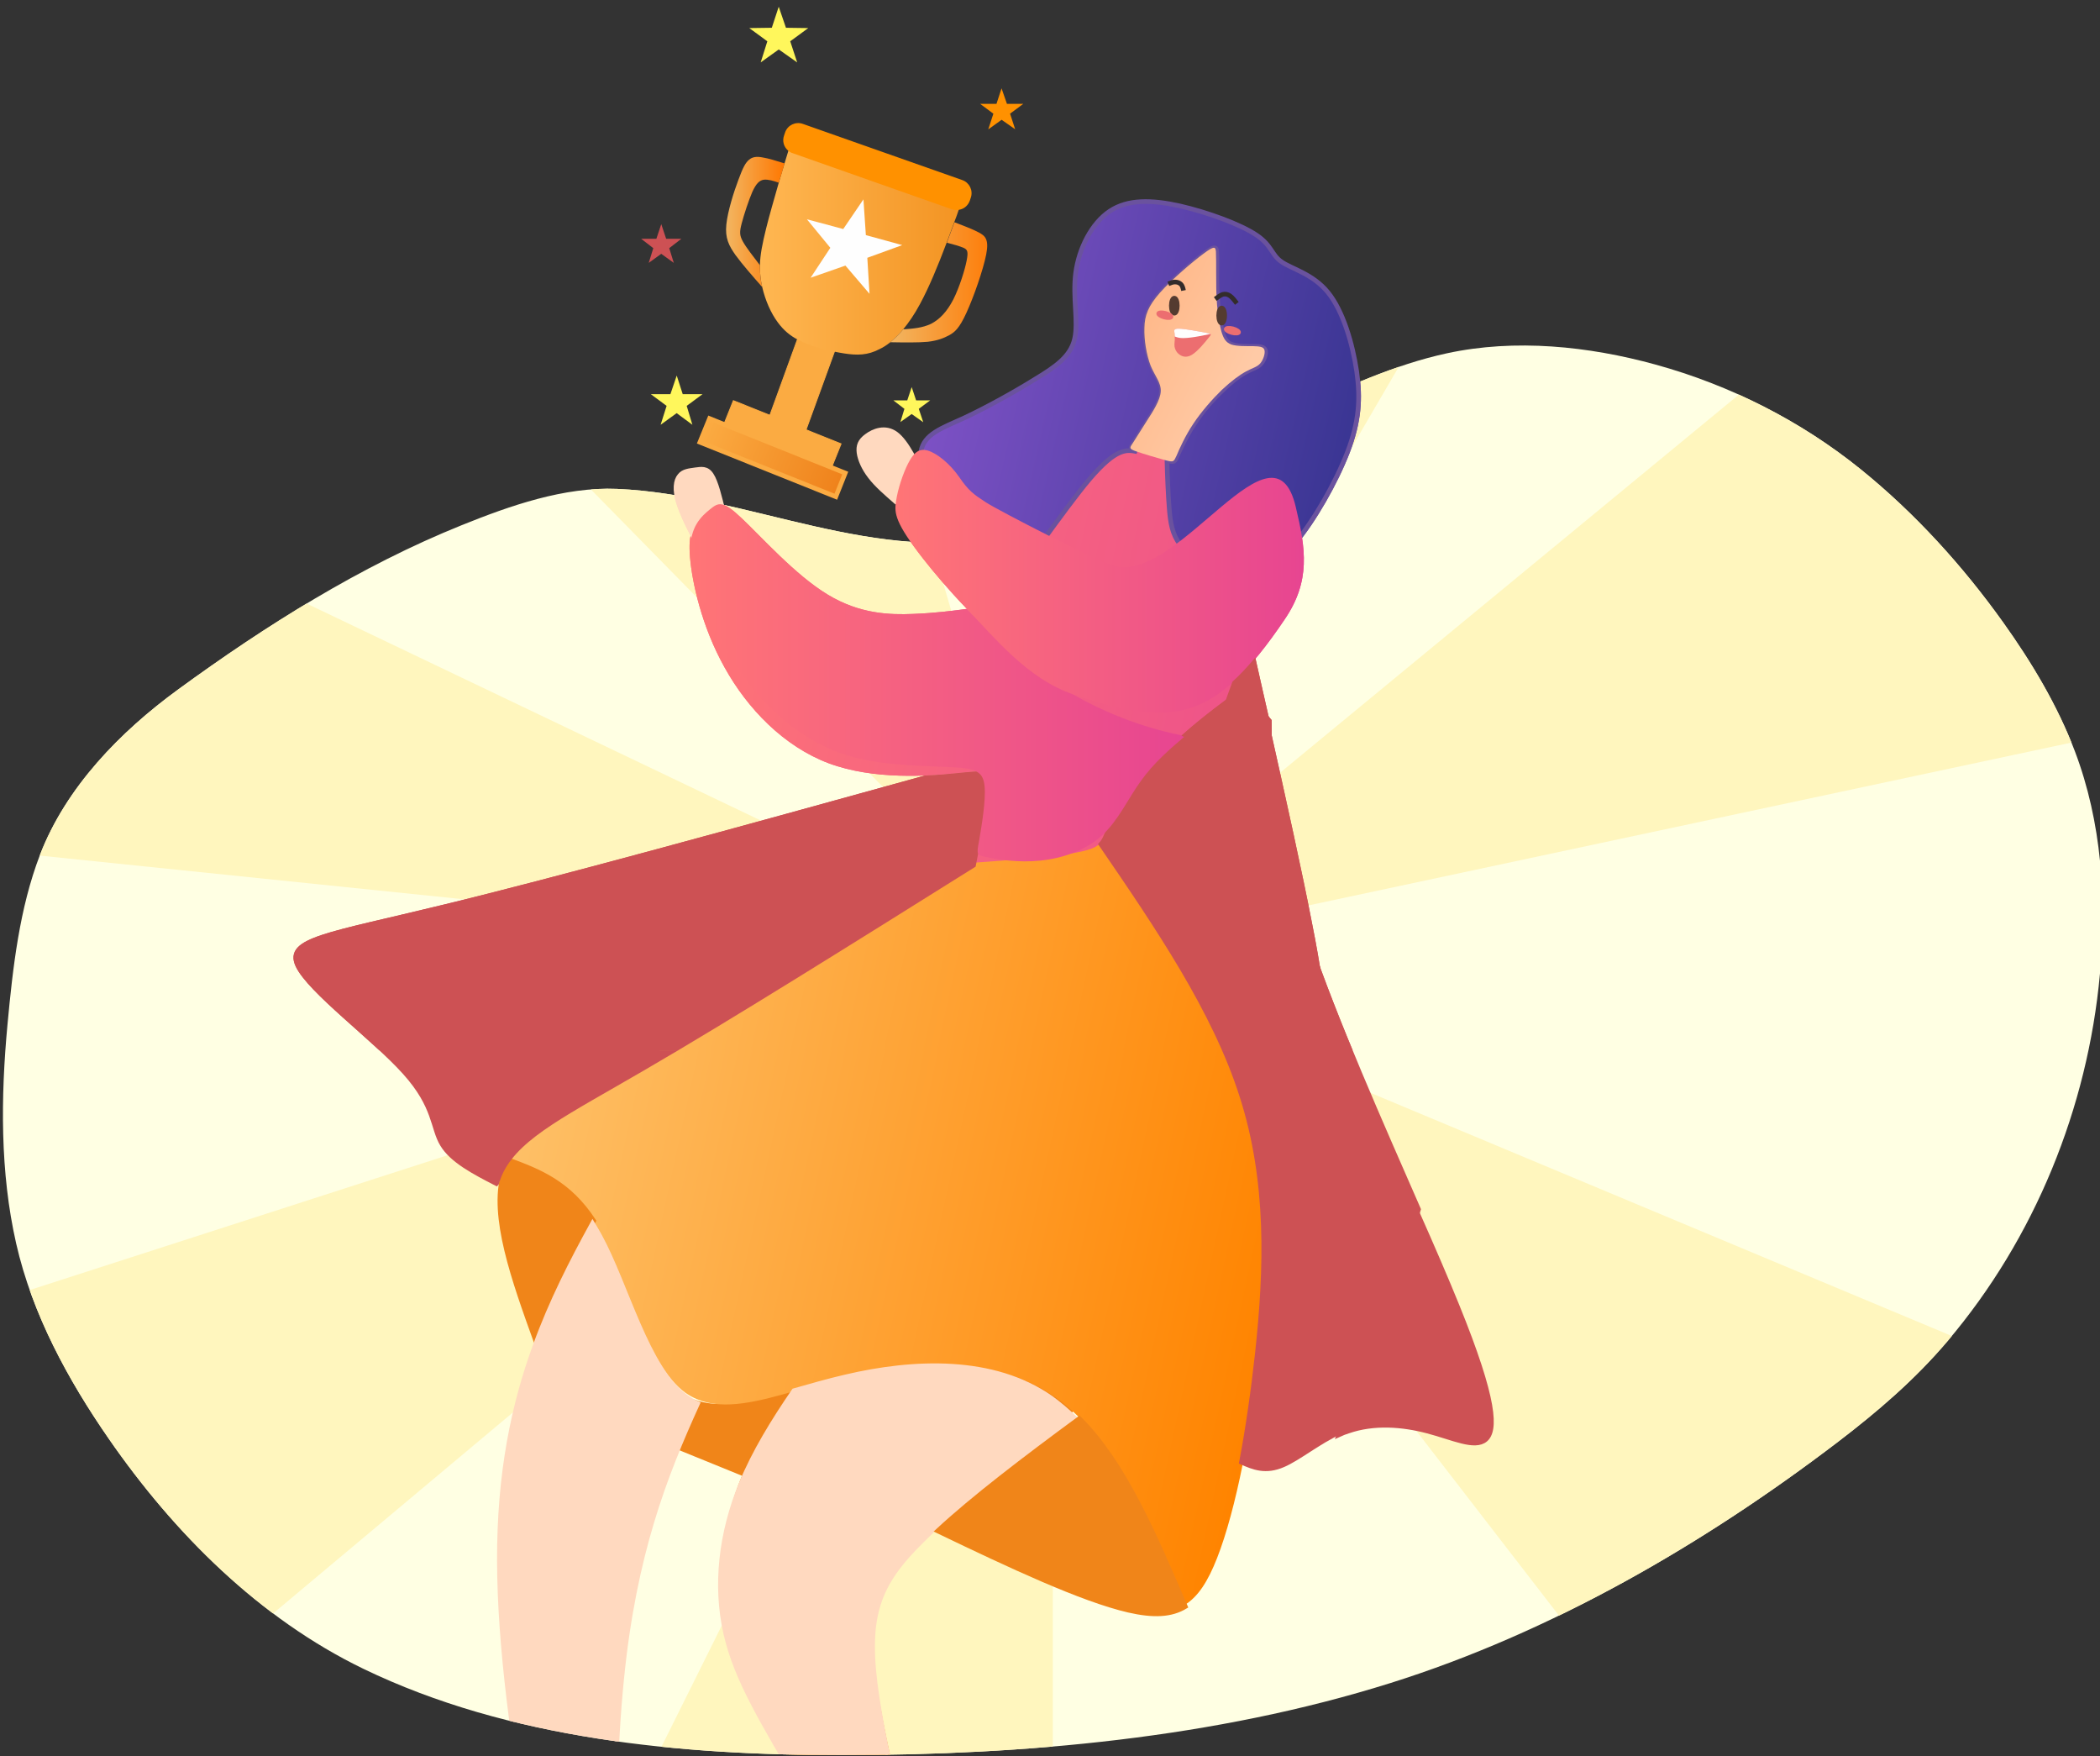 <?xml version="1.0" encoding="UTF-8" standalone="no"?>
<!DOCTYPE svg PUBLIC "-//W3C//DTD SVG 1.1//EN" "http://www.w3.org/Graphics/SVG/1.1/DTD/svg11.dtd">
<svg width="100%" height="100%" viewBox="0 0 1336 1117" version="1.1" xmlns="http://www.w3.org/2000/svg" xmlns:xlink="http://www.w3.org/1999/xlink" xml:space="preserve" xmlns:serif="http://www.serif.com/" style="fill-rule:evenodd;clip-rule:evenodd;">
    <rect x="0" y="0" width="1336" height="1117" fill="#333333" stroke="none"/>
    <g transform="matrix(1,0,0,1,-4857.7,-1471)">
        <g transform="matrix(0.907,0,0,0.945,545.988,65.044)">
            <rect x="4755.34" y="1488" width="1472.66" height="1182" style="fill:none;"/>
            <clipPath id="_clip1">
                <rect x="4755.34" y="1488" width="1472.66" height="1182"/>
            </clipPath>
            <g clip-path="url(#_clip1)">
                <g transform="matrix(1.103,0,0,1.058,-602.164,-68.839)">
                    <path d="M4969,1910C5024.92,1869.17 5085.01,1831.37 5149.46,1805.38C5180.11,1793.03 5214.51,1780.88 5248.21,1782.31C5332.33,1785.91 5413.63,1832.07 5498.38,1811.22C5562.61,1795.42 5620.73,1760.05 5680.14,1732.27C5710.86,1717.91 5742.5,1703.31 5775.85,1696.07C5819.38,1686.62 5866.09,1691.5 5908.66,1703.23C5955.98,1716.27 6000.9,1738.98 6039.09,1769.85C6073.56,1797.72 6103.93,1831.19 6129.66,1867.23C6147.81,1892.65 6164.21,1920 6175.33,1949.31C6192.36,1994.22 6195.59,2043.44 6191.23,2090.92C6183.4,2176.18 6149.86,2258.89 6094.41,2324.36C6073.69,2348.83 6049.83,2369.32 6024.38,2388.74C5939.34,2453.61 5842.38,2509.83 5740,2542C5628.37,2577.08 5507.35,2587.83 5390.82,2587.83C5288.96,2587.83 5179.85,2577.88 5086.9,2532.92C5020.72,2500.9 4966.57,2446.62 4925.09,2386.69C4899.04,2349.06 4876.32,2307.32 4866.11,2262.36C4855.79,2216.91 4856.29,2169.13 4860.6,2122.99C4863.97,2086.95 4868.18,2049.16 4881.22,2015.21C4897.8,1972.07 4932.3,1936.8 4969,1910" style="fill:rgb(255,255,227);"/>
                    <clipPath id="_clip2">
                        <path d="M4969,1910C5024.92,1869.17 5085.01,1831.37 5149.46,1805.38C5180.11,1793.03 5214.51,1780.88 5248.21,1782.31C5332.33,1785.91 5413.63,1832.07 5498.38,1811.22C5562.61,1795.42 5620.73,1760.05 5680.14,1732.27C5710.86,1717.91 5742.5,1703.31 5775.85,1696.07C5819.38,1686.62 5866.09,1691.5 5908.66,1703.23C5955.98,1716.27 6000.9,1738.98 6039.09,1769.85C6073.56,1797.72 6103.93,1831.19 6129.66,1867.23C6147.81,1892.65 6164.21,1920 6175.33,1949.31C6192.36,1994.22 6195.59,2043.44 6191.23,2090.92C6183.4,2176.18 6149.86,2258.89 6094.41,2324.36C6073.69,2348.83 6049.83,2369.32 6024.38,2388.74C5939.34,2453.61 5842.38,2509.83 5740,2542C5628.37,2577.08 5507.35,2587.83 5390.82,2587.83C5288.96,2587.83 5179.85,2577.88 5086.9,2532.92C5020.72,2500.9 4966.57,2446.62 4925.09,2386.69C4899.04,2349.06 4876.32,2307.32 4866.11,2262.36C4855.79,2216.91 4856.29,2169.13 4860.6,2122.99C4863.97,2086.95 4868.18,2049.16 4881.22,2015.21C4897.8,1972.07 4932.3,1936.8 4969,1910"/>
                    </clipPath>

                    <g clip-path="url(#_clip2)">
                        <path d="M5525.34,2082L6090,1616.5L6270,1923L5525.34,2082Z" style="fill:rgb(255,246,190);"/>
                        <path d="M5525.34,2082L5944,2624.5L6228,2376L5525.34,2082Z" style="fill:rgb(255,246,190);"/>
                        <path d="M5525.34,2082L5525.34,2714.5L5229,2678L5525.34,2082Z" style="fill:rgb(255,246,190);"/>
                        <path d="M5525.34,2082L4755.34,2330.5L4922,2587.83L5525.34,2082Z" style="fill:rgb(255,246,190);"/>
                        <path d="M5525.34,2082L4812.34,2008.5L4916,1790.83L5525.34,2082Z" style="fill:rgb(255,246,190);"/>
                        <path d="M5525.34,2082L5408.34,1679.5L5167,1716.83L5525.34,2082Z" style="fill:rgb(255,246,190);"/>
                        <path d="M5525.34,2082L5622.34,1679.5L5760,1679.5L5525.34,2082Z" style="fill:rgb(255,246,190);"/>
                        <g transform="matrix(5.159,0,0,5.159,5458.12,2279.96)">
                            <g transform="matrix(1,0,0,1,-226.772,-170.079)">
                                <g id="Layer_x0020_1">
                                    <path d="M192.926,191.82L201.487,195.307C198.935,201.515 198.255,207.95 199.559,213.761C200.863,219.572 204.151,224.759 209.169,233.461C214.214,242.135 221.017,254.324 227.82,266.485L227.877,265.975L227.707,265.691L228.019,262.12L228.189,262.233L228.189,262.176C223.88,246.699 219.685,231.42 218.211,221.783C216.709,211.748 218.154,207.836 223.824,202.28C224.22,201.883 224.646,201.487 225.071,201.09C229.323,197.121 235.446,192.472 242.022,187.597C242.192,187.483 242.362,187.342 242.532,187.228C241.625,186.293 240.661,185.471 239.641,184.762C232.526,179.802 222.746,180.198 214.328,182.154C212.117,182.665 209.991,183.317 207.978,183.883C207.751,184.195 207.524,184.507 207.326,184.847C202.706,186.151 198.68,187.143 195.477,185.868C194.598,187.795 193.748,189.751 192.926,191.82Z" style="fill:rgb(240,133,25);"/>
                                    <path d="M208.431,184.734C210.444,184.139 212.57,183.515 214.781,183.005C223.2,181.02 232.98,180.624 240.094,185.613C241.115,186.321 242.079,187.143 242.986,188.05C248.485,193.55 252.255,202.394 256.054,211.238C257.698,210.246 258.917,208.346 260.05,205.455C262.375,199.531 264.331,189.411 265.465,178.98C266.598,168.548 266.939,157.776 263.565,147.26C260.22,136.715 253.219,126.454 246.189,116.164C245.82,116.561 245.282,116.844 244.29,117.099C241.71,117.751 236.183,118.148 230.655,118.573C215.546,128.041 200.438,137.537 189.921,143.66C180.51,149.102 174.784,151.909 172.517,156.189C176.202,157.55 179.858,158.939 182.976,163.672C183.288,164.154 183.572,164.636 183.883,165.175C187.172,171.156 189.723,181.616 194.513,185.074C194.967,185.386 195.449,185.669 195.959,185.868C199.304,187.285 203.528,186.151 208.431,184.734Z" style="fill:url(#_Linear3);"/>
                                    <path d="M176.145,178.894C178.157,173.424 180.652,168.576 183.203,163.871C180.113,159.137 176.428,157.748 172.772,156.387C172.488,156.898 172.261,157.436 172.091,158.003C170.532,163.304 173.339,171.099 176.145,178.894Z" style="fill:rgb(240,133,25);stroke:rgb(240,133,25);stroke-width:0.57px;"/>
                                    <path d="M207.893,184.819C205.313,188.589 202.989,192.387 201.402,196.243C198.85,202.45 198.17,208.885 199.474,214.696C200.778,220.507 204.066,225.723 209.112,234.397C214.129,243.099 220.932,255.26 227.735,267.449L228.047,263.877L228.132,263.112C223.795,247.635 219.6,232.356 218.154,222.718C216.624,212.712 218.098,208.772 223.767,203.216C224.164,202.819 224.561,202.45 224.986,202.025C229.38,197.972 235.672,193.153 242.476,188.164C241.54,187.257 240.576,186.435 239.556,185.698C232.469,180.737 222.661,181.134 214.243,183.118C212.031,183.628 209.906,184.252 207.893,184.819Z" style="fill:rgb(255,217,191);stroke:rgb(255,217,191);stroke-width:0.57px;"/>
                                    <path d="M243.071,188.249C236.296,193.238 229.975,198.057 225.609,202.11C234.567,206.419 243.383,210.557 249.137,211.89C252.227,212.598 254.409,212.485 256.139,211.436C252.34,202.592 248.57,193.72 243.071,188.249Z" style="fill:rgb(240,133,25);stroke:rgb(240,133,25);stroke-width:0.57px;"/>
                                    <path d="M268.129,80.192L261.213,99.723C258.917,101.424 256.734,103.181 254.75,105.052C251.235,108.369 248.372,112.082 247.153,114.378C246.387,115.795 246.246,116.674 245.65,117.298C245.282,117.694 244.743,117.978 243.751,118.233C241.172,118.885 235.644,119.31 230.117,119.707C230.882,115.795 231.647,111.883 231.817,110.013C231.987,108.142 231.562,108.34 227.991,108.68C224.447,109.02 217.786,109.531 212.202,107.461C206.617,105.364 202.139,100.687 199.332,95.613C196.498,90.539 195.335,85.096 195.08,82.035C194.825,78.973 195.477,78.293 196.328,77.669C197.178,77.017 198.227,76.422 199.304,75.855C201.402,79.398 203.528,82.97 205.512,85.55C207.496,88.129 209.367,89.717 212.91,90.312C216.425,90.935 221.613,90.51 225.213,90.17C228.813,89.802 230.882,89.49 234.595,85.294C234.652,85.238 234.709,85.153 234.794,85.068C238.479,80.816 243.723,72.935 247.011,69.08C250.328,65.169 251.603,65.424 252.85,65.679C253.757,65.991 255.6,66.529 256.535,66.756C256.592,68.882 256.677,70.98 256.819,72.709C256.961,74.438 257.187,75.798 258.123,77.131C259.058,78.435 260.731,79.682 262.261,80.306C263.764,80.957 265.124,80.957 266.712,80.617C267.165,80.532 267.647,80.391 268.129,80.192Z" style="fill:url(#_Linear4);"/>
                                    <path d="M217.276,72.085C218.069,73.134 219.26,74.154 220.422,75.175C221.244,74.523 223.002,73.219 224.249,73.02C223.03,70.441 221.811,67.833 220.479,66.841C219.146,65.849 217.672,66.472 216.85,67.096C216.028,67.691 215.802,68.315 215.915,69.165C216.028,69.987 216.482,71.065 217.276,72.085Z" style="fill:rgb(255,217,191);stroke:rgb(255,217,191);stroke-width:0.57px;"/>
                                    <path d="M232.101,88.413C235.814,84.161 241.058,76.28 244.318,72.425C247.663,68.513 248.91,68.769 250.186,69.024C249.307,68.683 249.364,68.598 249.704,68.031L251.461,65.282C252.227,64.091 253.134,62.702 253.191,61.625C253.276,60.548 252.51,59.754 251.972,58.422C251.433,57.118 251.121,55.276 251.178,53.745C251.235,52.243 251.631,51.109 253.106,49.436C254.608,47.764 257.159,45.609 258.491,44.589C259.824,43.597 259.965,43.795 259.994,44.391C260.05,44.957 260.022,45.978 260.022,47.169C260.022,48.331 260.05,49.72 260.164,50.967C260.277,52.243 260.476,53.405 260.702,54.255C260.929,55.077 261.213,55.587 261.921,55.814C262.602,56.069 263.735,56.041 264.529,56.041C265.351,56.041 265.861,56.098 266.003,56.523C266.117,56.948 265.861,57.742 265.436,58.195C265.039,58.649 264.501,58.734 263.707,59.159C262.942,59.556 261.921,60.293 260.759,61.427C259.569,62.532 258.236,64.035 257.244,65.594C256.224,67.124 255.515,68.712 255.146,69.506C254.806,70.328 254.778,70.356 253.871,70.101C253.928,72.198 254.013,74.324 254.154,76.054C254.296,77.783 254.494,79.143 255.458,80.447C256.394,81.78 258.066,83.027 259.569,83.65C261.099,84.274 262.46,84.302 264.047,83.962C265.635,83.622 267.449,82.913 269.717,80.22C271.984,77.528 274.677,72.822 276.123,69.08C277.569,65.31 277.739,62.504 277.257,59.102C276.746,55.701 275.584,51.676 273.713,49.38C271.843,47.083 269.235,46.488 267.987,45.609C266.74,44.759 266.825,43.597 264.869,42.293C262.913,40.989 258.917,39.515 255.458,38.721C252,37.956 249.052,37.871 246.813,39.373C244.573,40.876 243.014,43.965 242.617,46.998C242.22,50.031 242.986,53.036 242.476,55.162C241.965,57.288 240.18,58.535 237.6,60.094C235.049,61.682 231.676,63.553 228.898,64.857C226.12,66.132 223.909,66.841 223.54,69.024C223.172,71.206 224.646,74.92 226.46,78.548C228.132,81.865 230.117,85.153 232.101,88.413Z" style="fill:url(#_Linear5);stroke:rgb(106,82,158);stroke-width:0.57px;"/>
                                    <path d="M249.619,68.031C249.25,68.57 249.194,68.683 250.101,68.995C250.98,69.307 252.822,69.846 253.757,70.101C254.693,70.328 254.693,70.299 255.061,69.506C255.402,68.683 256.11,67.096 257.131,65.565C258.151,64.035 259.483,62.532 260.646,61.398C261.836,60.293 262.828,59.556 263.622,59.131C264.387,58.706 264.926,58.62 265.351,58.167C265.748,57.713 266.003,56.92 265.89,56.494C265.776,56.069 265.266,56.041 264.444,56.013C263.622,56.013 262.517,56.041 261.808,55.814C261.128,55.559 260.844,55.077 260.589,54.227C260.362,53.405 260.164,52.214 260.05,50.967C259.937,49.691 259.937,48.331 259.937,47.14C259.937,45.95 259.937,44.957 259.909,44.362C259.852,43.767 259.739,43.597 258.406,44.589C257.046,45.581 254.494,47.764 253.02,49.408C251.546,51.08 251.121,52.243 251.093,53.745C251.036,55.247 251.348,57.09 251.858,58.422C252.397,59.726 253.162,60.52 253.106,61.597C253.049,62.674 252.142,64.063 251.376,65.254L249.619,68.031Z" style="fill:url(#_Linear6);"/>
                                    <path d="M186.661,220.309C188.192,204.973 191.962,195.307 196.016,186.406C195.534,186.18 195.052,185.924 194.598,185.584C189.78,182.154 187.228,171.694 183.94,165.713C183.657,165.175 183.345,164.693 183.061,164.211C180.482,168.917 177.987,173.764 176.003,179.235C173.339,186.52 171.553,194.939 171.581,205.795C171.638,226.573 178.299,256.28 184.989,285.987L187.087,286.441C185.953,261.893 184.904,237.515 186.661,220.309Z" style="fill:rgb(255,217,191);stroke:rgb(255,217,191);stroke-width:0.57px;"/>
                                    <path d="M196.243,78.321C197.093,77.669 198.142,77.102 199.191,76.507C198.737,74.608 198.283,72.737 197.717,71.887C197.15,71.008 196.441,71.178 195.732,71.263C195.024,71.376 194.258,71.405 193.805,72C193.323,72.567 193.124,73.701 193.72,75.487C194.06,76.535 194.655,77.811 195.364,79.2C195.591,78.803 195.902,78.548 196.243,78.321Z" style="fill:rgb(255,217,191);stroke:rgb(255,217,191);stroke-width:0.57px;"/>
                                    <path d="M263.339,115.965C262.375,113.329 262.233,113.357 263.055,112.706C261.893,111.685 260.702,110.665 259.909,109.644C259.115,108.595 258.661,107.546 258.548,106.696C258.435,105.846 258.661,105.25 259.483,104.627C260.306,104.003 261.78,103.38 263.112,104.372C264.444,105.364 265.663,107.972 266.882,110.58L266.91,110.58C266.598,107.575 266.485,104.854 266.485,102.217C265.465,100.942 264.302,99.723 263.14,98.504C260.192,100.63 257.329,102.813 254.835,105.194C251.32,108.482 248.457,112.195 247.238,114.491C246.472,115.909 246.331,116.816 245.735,117.439C252.765,127.701 259.767,137.991 263.112,148.507C266.485,159.024 266.145,169.795 265.011,180.255C264.501,184.876 263.849,189.468 263.055,193.635C264.529,194.287 266.031,194.91 268.186,193.975C270.113,193.153 272.551,191.112 275.301,189.865C278.901,180.964 282.104,171.836 284.882,162.454C280.261,151.88 274.649,139.266 271.219,129.118C270.482,128.551 269.802,127.928 269.178,127.219C266.145,123.817 264.302,118.573 263.339,115.965Z" style="fill:rgb(205,81,84);stroke:rgb(205,81,84);stroke-width:0.57px;"/>
                                    <path d="M284.683,162.794C281.934,172.176 278.731,181.332 275.102,190.233C275.471,190.063 275.839,189.921 276.208,189.808C279.383,188.702 282.926,188.986 286.016,189.808C289.134,190.63 291.798,191.962 293.131,190.857C294.435,189.751 294.435,186.151 289.616,174.302C288.283,171.014 286.583,167.074 284.683,162.794Z" style="fill:rgb(205,81,84);stroke:rgb(205,81,84);stroke-width:0.57px;"/>
                                    <path d="M224.079,109.247C201.231,115.569 178.526,121.833 164.58,125.206C150.406,128.665 145.276,129.175 146.721,132.35C148.167,135.496 156.132,141.335 159.931,145.587C163.729,149.811 163.304,152.419 164.551,154.46C165.742,156.444 168.463,157.861 171.213,159.279L171.241,159.25C171.411,158.683 171.609,158.145 171.893,157.606C174.132,153.326 179.887,150.548 189.269,145.077C199.814,138.954 214.923,129.487 230.031,120.019C230.797,116.107 231.562,112.167 231.704,110.324C231.874,108.454 231.449,108.624 227.906,108.964C226.857,109.077 225.553,109.191 224.079,109.247Z" style="fill:rgb(205,81,84);stroke:rgb(205,81,84);stroke-width:0.57px;"/>
                                    <ellipse cx="254.778" cy="51.024" rx="0.369" ry="0.935" style="fill:rgb(84,59,48);stroke:rgb(84,59,48);stroke-width:0.57px;"/>
                                    <ellipse cx="260.617" cy="52.243" rx="0.369" ry="0.935" style="fill:rgb(84,59,48);stroke:rgb(84,59,48);stroke-width:0.57px;"/>
                                    <path d="M254.041,48.331C254.324,48.217 254.58,48.104 254.863,48.104C255.146,48.104 255.402,48.189 255.6,48.387C255.77,48.557 255.855,48.869 255.912,49.153" style="fill:none;stroke:rgb(51,44,43);stroke-width:0.57px;"/>
                                    <path d="M259.824,50.202C260.135,49.975 260.419,49.748 260.731,49.635C261.043,49.55 261.354,49.606 261.638,49.805C261.95,50.031 262.205,50.372 262.488,50.74" style="fill:none;stroke:rgb(51,44,43);stroke-width:0.57px;"/>
                                    <g transform="matrix(0.609,0.162,-0.162,0.609,253.611,52.197)">
                                        <ellipse cx="0" cy="0" rx="1.417" ry="0.539" style="fill:rgb(236,110,112);stroke:rgb(236,110,112);stroke-width:0.57px;"/>
                                    </g>
                                    <g transform="matrix(0.609,0.162,-0.162,0.609,261.937,54.106)">
                                        <ellipse cx="0" cy="0" rx="1.417" ry="0.539" style="fill:rgb(236,110,112);stroke:rgb(236,110,112);stroke-width:0.57px;"/>
                                    </g>
                                    <path d="M255.402,53.858C256.167,53.887 257.811,54.198 258.605,54.34C259.427,54.51 259.427,54.482 258.973,55.02C258.548,55.559 257.641,56.665 256.932,57.09C256.195,57.515 255.657,57.26 255.317,56.976C254.976,56.693 254.863,56.353 254.806,56.069C254.778,55.786 254.806,55.531 254.835,55.247C254.835,54.964 254.835,54.68 254.806,54.397C254.75,54.113 254.636,53.83 255.402,53.858Z" style="fill:rgb(236,110,112);"/>
                                    <path d="M254.835,54.822C255.118,54.935 255.402,55.02 255.855,55.02C256.422,55.02 257.216,54.907 257.811,54.794C258.406,54.68 258.831,54.595 259.228,54.51C259.143,54.454 258.945,54.425 258.605,54.34C257.811,54.198 256.167,53.887 255.402,53.858C254.636,53.83 254.75,54.113 254.806,54.397C254.806,54.539 254.835,54.68 254.835,54.822Z" style="fill:rgb(254,254,254);"/>
                                    <g id="_923873792">
                                        <g transform="matrix(0.179,0.065,-0.065,0.179,208.935,53.497)">
                                            <rect x="0" y="0" width="25.2" height="64.063" style="fill:rgb(251,171,66);stroke:rgb(251,171,66);stroke-width:0.57px;"/>
                                        </g>
                                        <g transform="matrix(0.177,0.071,-0.071,0.177,200.425,62.733)">
                                            <rect x="0" y="0" width="75.005" height="18.992" style="fill:rgb(251,171,66);stroke:rgb(251,171,66);stroke-width:0.57px;"/>
                                        </g>
                                        <path d="M197.49,64.942L214.214,71.66L213.052,74.58L196.299,67.861L197.49,64.942Z" style="fill:url(#_Linear7);stroke:rgb(251,171,66);stroke-width:0.57px;"/>
                                        <path d="M216.369,38.239L216.652,42.406L220.876,43.569L216.822,45.043L217.077,49.238L214.271,45.95L210.217,47.367L212.513,43.88L209.792,40.564L214.016,41.698L216.369,38.239Z" style="fill:none;stroke:rgb(51,44,43);stroke-width:0.57px;"/>
                                        <path d="M214.271,45.95L210.189,47.367L212.513,43.88L209.764,40.564L213.987,41.669L216.369,38.211L216.652,42.406L220.876,43.569L216.822,45.043L217.049,49.238L214.271,45.95ZM206.731,33.477C206.504,34.271 206.249,35.093 206.022,35.858C205.427,37.956 204.86,39.883 204.463,41.499C204.009,43.342 203.726,44.731 203.698,46.035C203.698,46.63 203.726,47.225 203.811,47.82C203.839,48.104 203.924,48.416 203.981,48.728C204.35,50.343 205.058,51.959 205.909,53.093C206.617,54.057 207.411,54.709 208.318,55.191C208.715,55.389 209.112,55.587 209.565,55.757C210.586,56.154 211.748,56.466 212.882,56.693C213.307,56.778 213.732,56.863 214.129,56.92C215.631,57.146 216.964,57.175 218.494,56.353C218.92,56.154 219.345,55.871 219.77,55.531C220.28,55.106 220.819,54.595 221.357,53.943C222.038,53.121 222.746,52.101 223.427,50.825C224.532,48.784 225.638,46.12 226.715,43.257C227.027,42.435 227.339,41.584 227.65,40.734C227.877,40.167 228.076,39.6 228.274,39.005C227.991,39.09 227.65,39.09 227.339,38.976L207.694,32.06C207.524,32.003 207.383,31.918 207.241,31.805C207.071,32.372 206.901,32.91 206.731,33.477Z" style="fill:url(#_Linear8);"/>
                                        <path d="M207.78,32.117L227.395,39.033C227.707,39.146 228.047,39.146 228.359,39.061C228.841,38.948 229.266,38.58 229.465,38.041L229.578,37.701C229.89,36.85 229.436,35.915 228.586,35.631L208.97,28.715C208.12,28.403 207.184,28.857 206.901,29.707L206.787,30.047C206.532,30.728 206.759,31.436 207.298,31.861C207.439,31.975 207.581,32.06 207.78,32.117Z" style="fill:rgb(255,145,0);stroke:rgb(255,145,0);stroke-width:0.22px;"/>
                                        <path d="M206.022,35.858C206.277,35.093 206.504,34.299 206.731,33.477C205.739,33.165 204.746,32.854 204.009,32.74C203.272,32.598 202.762,32.683 202.365,33.024C201.94,33.364 201.6,33.987 201.061,35.461C200.494,36.964 199.729,39.345 199.559,41.017C199.389,42.69 199.871,43.625 200.693,44.787C201.543,45.95 202.762,47.339 203.981,48.728C203.924,48.416 203.868,48.104 203.811,47.82C203.726,47.225 203.698,46.63 203.698,46.035C202.876,44.957 202.025,43.88 201.6,43.115C201.175,42.35 201.175,41.924 201.458,40.847C201.742,39.77 202.309,38.041 202.762,36.992C203.244,35.943 203.641,35.575 204.18,35.49C204.718,35.433 205.37,35.631 206.022,35.858Z" style="fill:url(#_Linear9);"/>
                                        <path d="M227.679,40.734C227.367,41.584 227.055,42.435 226.743,43.257C227.537,43.455 228.302,43.682 228.784,43.88C229.266,44.107 229.408,44.306 229.181,45.468C228.954,46.63 228.302,48.728 227.537,50.258C226.743,51.789 225.836,52.724 224.787,53.263C223.71,53.773 222.548,53.858 221.357,53.943C220.819,54.595 220.28,55.106 219.77,55.531C221.471,55.559 223.172,55.587 224.391,55.474C225.609,55.332 226.375,55.02 227.055,54.652C227.707,54.283 228.274,53.83 229.153,51.902C230.031,50.003 231.222,46.602 231.591,44.702C231.959,42.803 231.449,42.406 230.655,41.981C229.861,41.556 228.756,41.159 227.679,40.734Z" style="fill:url(#_Linear10);"/>
                                        <path d="M220.876,43.569L216.652,42.406L216.369,38.239L214.016,41.698L209.792,40.564L212.513,43.88L210.217,47.367L214.271,45.95L217.077,49.238L216.822,45.043L220.876,43.569Z" style="fill:rgb(254,254,254);stroke:rgb(254,254,254);stroke-width:0.22px;"/>
                                    </g>
                                    <path d="M229.209,88.413C227.282,88.668 225.383,88.923 222.576,89.036C219.742,89.15 216.028,89.065 212.06,86.655C208.063,84.246 203.839,79.483 201.458,77.244C199.106,75.005 198.595,75.288 197.575,76.11C196.554,76.932 194.995,78.293 195.165,81.298C195.364,84.302 197.235,88.923 199.162,92.551C201.09,96.208 203.074,98.872 205.682,101.254C208.261,103.635 211.493,105.761 215.575,106.781C219.628,107.802 224.532,107.773 227.452,107.943C230.343,108.085 231.222,108.482 231.392,110.296C231.562,112.11 230.995,115.342 230.712,117.014C230.4,118.687 230.372,118.772 231.676,119.027C232.951,119.31 235.559,119.735 238.28,119.452C241.002,119.169 243.836,118.205 245.877,116.334C247.89,114.491 249.08,111.798 250.668,109.616C252.227,107.433 254.154,105.761 256.11,104.088C251.546,103.238 246.671,101.48 242.249,98.929C237.175,96.009 232.696,92.041 229.209,88.413Z" style="fill:url(#_Linear11);"/>
                                    <path d="M229.209,88.413C232.696,92.041 236.721,97.03 242.249,98.929C254.239,103.039 259.682,102.643 268.413,89.66C271.587,84.954 270.992,81.043 269.745,75.827C266.995,64.148 255.515,84.983 247.521,83.169C245.622,82.743 232.98,76.224 231.534,75.26C230.088,74.324 229.408,73.843 228.274,72.17C227.112,70.498 225.496,69.194 224.362,68.882C223.228,68.57 222.605,69.25 221.953,70.498C221.329,71.745 220.706,73.587 220.479,75.118C220.224,76.62 220.394,77.839 223.824,82.233C225.156,83.934 226.97,86.088 229.209,88.413Z" style="fill:url(#_Linear12);"/>
                                    <path d="M271.729,127.049C270.567,121.011 268.611,112.167 266.485,102.671C266.513,105.165 266.598,107.745 266.91,110.58L266.882,110.58C265.663,107.972 264.444,105.364 263.112,104.372C261.78,103.38 260.306,104.003 259.483,104.627C258.661,105.25 258.435,105.846 258.548,106.696C258.661,107.546 259.115,108.595 259.909,109.644C260.702,110.665 261.893,111.685 263.055,112.706C262.233,113.357 262.375,113.329 263.339,115.965C264.302,118.573 266.145,123.817 269.178,127.219C269.802,127.928 270.482,128.551 271.219,129.118C271.757,130.734 272.353,132.378 272.976,134.107C272.693,132.236 272.324,129.997 271.729,127.049Z" style="fill:rgb(205,81,84);"/>
                                    <path d="M263.14,98.504C264.246,99.666 265.38,100.857 266.372,102.047C265.805,99.609 265.266,97.143 264.699,94.649C263.792,95.726 262.913,96.661 262.035,97.455L261.213,99.723C259.342,101.112 257.528,102.529 255.855,104.031C255.912,104.06 255.969,104.06 256.025,104.088C258.236,102.132 260.646,100.29 263.14,98.504Z" style="fill:rgb(205,81,84);stroke:rgb(205,81,84);stroke-width:0.22px;"/>
                                    <path d="M191.537,41.868L191.934,43.058L193.181,43.058L192.189,43.824L192.557,45.014L191.537,44.277L190.517,45.014L190.885,43.824L189.893,43.058L191.14,43.058L191.537,41.868Z" style="fill:rgb(205,81,84);stroke:rgb(205,81,84);stroke-width:0.57px;"/>
                                    <path d="M233.49,25.115L233.943,26.419L235.304,26.419L234.198,27.241L234.624,28.545L233.49,27.751L232.384,28.545L232.809,27.241L231.704,26.419L233.065,26.419L233.49,25.115Z" style="fill:rgb(255,145,0);stroke:rgb(255,145,0);stroke-width:0.57px;"/>
                                    <path d="M222.406,61.965L222.746,62.986L223.824,62.986L222.945,63.638L223.285,64.658L222.406,64.035L221.528,64.658L221.839,63.638L220.989,62.986L222.066,62.986L222.406,61.965Z" style="fill:rgb(255,247,92);stroke:rgb(255,247,92);stroke-width:0.57px;"/>
                                    <path d="M206.022,15.052L206.702,17.036L208.8,17.065L207.099,18.312L207.751,20.296L206.022,19.077L204.321,20.296L204.945,18.312L203.244,17.065L205.37,17.036L206.022,15.052Z" style="fill:rgb(255,247,92);stroke:rgb(255,247,92);stroke-width:0.57px;"/>
                                    <path d="M193.436,60.548L193.975,62.22L195.761,62.22L194.343,63.269L194.854,64.97L193.436,63.921L191.991,64.97L192.529,63.269L191.112,62.22L192.869,62.22L193.436,60.548Z" style="fill:rgb(255,247,92);stroke:rgb(255,247,92);stroke-width:0.57px;"/>
                                </g>
                            </g>
                        </g>
                    </g>
                    <g transform="matrix(5.159,0,0,5.159,5458.12,2279.96)">
                        <clipPath id="_clip13">
                            <rect x="-226.772" y="-170.079" width="453.543" height="142.844"/>
                        </clipPath>
                        <g clip-path="url(#_clip13)">
                            <g transform="matrix(1,0,0,1,-226.772,-170.079)">
                                <g id="Layer_x0020_11" serif:id="Layer_x0020_1">
                                    <path d="M192.926,191.82L201.487,195.307C198.935,201.515 198.255,207.95 199.559,213.761C200.863,219.572 204.151,224.759 209.169,233.461C214.214,242.135 221.017,254.324 227.82,266.485L227.877,265.975L227.707,265.691L228.019,262.12L228.189,262.233L228.189,262.176C223.88,246.699 219.685,231.42 218.211,221.783C216.709,211.748 218.154,207.836 223.824,202.28C224.22,201.883 224.646,201.487 225.071,201.09C229.323,197.121 235.446,192.472 242.022,187.597C242.192,187.483 242.362,187.342 242.532,187.228C241.625,186.293 240.661,185.471 239.641,184.762C232.526,179.802 222.746,180.198 214.328,182.154C212.117,182.665 209.991,183.317 207.978,183.883C207.751,184.195 207.524,184.507 207.326,184.847C202.706,186.151 198.68,187.143 195.477,185.868C194.598,187.795 193.748,189.751 192.926,191.82Z" style="fill:rgb(240,133,25);"/>
                                    <path d="M208.431,184.734C210.444,184.139 212.57,183.515 214.781,183.005C223.2,181.02 232.98,180.624 240.094,185.613C241.115,186.321 242.079,187.143 242.986,188.05C248.485,193.55 252.255,202.394 256.054,211.238C257.698,210.246 258.917,208.346 260.05,205.455C262.375,199.531 264.331,189.411 265.465,178.98C266.598,168.548 266.939,157.776 263.565,147.26C260.22,136.715 253.219,126.454 246.189,116.164C245.82,116.561 245.282,116.844 244.29,117.099C241.71,117.751 236.183,118.148 230.655,118.573C215.546,128.041 200.438,137.537 189.921,143.66C180.51,149.102 174.784,151.909 172.517,156.189C176.202,157.55 179.858,158.939 182.976,163.672C183.288,164.154 183.572,164.636 183.883,165.175C187.172,171.156 189.723,181.616 194.513,185.074C194.967,185.386 195.449,185.669 195.959,185.868C199.304,187.285 203.528,186.151 208.431,184.734Z" style="fill:url(#_Linear14);"/>
                                    <path d="M176.145,178.894C178.157,173.424 180.652,168.576 183.203,163.871C180.113,159.137 176.428,157.748 172.772,156.387C172.488,156.898 172.261,157.436 172.091,158.003C170.532,163.304 173.339,171.099 176.145,178.894Z" style="fill:rgb(240,133,25);stroke:rgb(240,133,25);stroke-width:0.57px;"/>
                                    <path d="M207.893,184.819C205.313,188.589 202.989,192.387 201.402,196.243C198.85,202.45 198.17,208.885 199.474,214.696C200.778,220.507 204.066,225.723 209.112,234.397C214.129,243.099 220.932,255.26 227.735,267.449L228.047,263.877L228.132,263.112C223.795,247.635 219.6,232.356 218.154,222.718C216.624,212.712 218.098,208.772 223.767,203.216C224.164,202.819 224.561,202.45 224.986,202.025C229.38,197.972 235.672,193.153 242.476,188.164C241.54,187.257 240.576,186.435 239.556,185.698C232.469,180.737 222.661,181.134 214.243,183.118C212.031,183.628 209.906,184.252 207.893,184.819Z" style="fill:rgb(255,217,191);stroke:rgb(255,217,191);stroke-width:0.57px;"/>
                                    <path d="M243.071,188.249C236.296,193.238 229.975,198.057 225.609,202.11C234.567,206.419 243.383,210.557 249.137,211.89C252.227,212.598 254.409,212.485 256.139,211.436C252.34,202.592 248.57,193.72 243.071,188.249Z" style="fill:rgb(240,133,25);stroke:rgb(240,133,25);stroke-width:0.57px;"/>
                                    <path d="M268.129,80.192L261.213,99.723C258.917,101.424 256.734,103.181 254.75,105.052C251.235,108.369 248.372,112.082 247.153,114.378C246.387,115.795 246.246,116.674 245.65,117.298C245.282,117.694 244.743,117.978 243.751,118.233C241.172,118.885 235.644,119.31 230.117,119.707C230.882,115.795 231.647,111.883 231.817,110.013C231.987,108.142 231.562,108.34 227.991,108.68C224.447,109.02 217.786,109.531 212.202,107.461C206.617,105.364 202.139,100.687 199.332,95.613C196.498,90.539 195.335,85.096 195.08,82.035C194.825,78.973 195.477,78.293 196.328,77.669C197.178,77.017 198.227,76.422 199.304,75.855C201.402,79.398 203.528,82.97 205.512,85.55C207.496,88.129 209.367,89.717 212.91,90.312C216.425,90.935 221.613,90.51 225.213,90.17C228.813,89.802 230.882,89.49 234.595,85.294C234.652,85.238 234.709,85.153 234.794,85.068C238.479,80.816 243.723,72.935 247.011,69.08C250.328,65.169 251.603,65.424 252.85,65.679C253.757,65.991 255.6,66.529 256.535,66.756C256.592,68.882 256.677,70.98 256.819,72.709C256.961,74.438 257.187,75.798 258.123,77.131C259.058,78.435 260.731,79.682 262.261,80.306C263.764,80.957 265.124,80.957 266.712,80.617C267.165,80.532 267.647,80.391 268.129,80.192Z" style="fill:url(#_Linear15);"/>
                                    <path d="M217.276,72.085C218.069,73.134 219.26,74.154 220.422,75.175C221.244,74.523 223.002,73.219 224.249,73.02C223.03,70.441 221.811,67.833 220.479,66.841C219.146,65.849 217.672,66.472 216.85,67.096C216.028,67.691 215.802,68.315 215.915,69.165C216.028,69.987 216.482,71.065 217.276,72.085Z" style="fill:rgb(255,217,191);stroke:rgb(255,217,191);stroke-width:0.57px;"/>
                                    <path d="M232.101,88.413C235.814,84.161 241.058,76.28 244.318,72.425C247.663,68.513 248.91,68.769 250.186,69.024C249.307,68.683 249.364,68.598 249.704,68.031L251.461,65.282C252.227,64.091 253.134,62.702 253.191,61.625C253.276,60.548 252.51,59.754 251.972,58.422C251.433,57.118 251.121,55.276 251.178,53.745C251.235,52.243 251.631,51.109 253.106,49.436C254.608,47.764 257.159,45.609 258.491,44.589C259.824,43.597 259.965,43.795 259.994,44.391C260.05,44.957 260.022,45.978 260.022,47.169C260.022,48.331 260.05,49.72 260.164,50.967C260.277,52.243 260.476,53.405 260.702,54.255C260.929,55.077 261.213,55.587 261.921,55.814C262.602,56.069 263.735,56.041 264.529,56.041C265.351,56.041 265.861,56.098 266.003,56.523C266.117,56.948 265.861,57.742 265.436,58.195C265.039,58.649 264.501,58.734 263.707,59.159C262.942,59.556 261.921,60.293 260.759,61.427C259.569,62.532 258.236,64.035 257.244,65.594C256.224,67.124 255.515,68.712 255.146,69.506C254.806,70.328 254.778,70.356 253.871,70.101C253.928,72.198 254.013,74.324 254.154,76.054C254.296,77.783 254.494,79.143 255.458,80.447C256.394,81.78 258.066,83.027 259.569,83.65C261.099,84.274 262.46,84.302 264.047,83.962C265.635,83.622 267.449,82.913 269.717,80.22C271.984,77.528 274.677,72.822 276.123,69.08C277.569,65.31 277.739,62.504 277.257,59.102C276.746,55.701 275.584,51.676 273.713,49.38C271.843,47.083 269.235,46.488 267.987,45.609C266.74,44.759 266.825,43.597 264.869,42.293C262.913,40.989 258.917,39.515 255.458,38.721C252,37.956 249.052,37.871 246.813,39.373C244.573,40.876 243.014,43.965 242.617,46.998C242.22,50.031 242.986,53.036 242.476,55.162C241.965,57.288 240.18,58.535 237.6,60.094C235.049,61.682 231.676,63.553 228.898,64.857C226.12,66.132 223.909,66.841 223.54,69.024C223.172,71.206 224.646,74.92 226.46,78.548C228.132,81.865 230.117,85.153 232.101,88.413Z" style="fill:url(#_Linear16);stroke:rgb(106,82,158);stroke-width:0.57px;"/>
                                    <path d="M249.619,68.031C249.25,68.57 249.194,68.683 250.101,68.995C250.98,69.307 252.822,69.846 253.757,70.101C254.693,70.328 254.693,70.299 255.061,69.506C255.402,68.683 256.11,67.096 257.131,65.565C258.151,64.035 259.483,62.532 260.646,61.398C261.836,60.293 262.828,59.556 263.622,59.131C264.387,58.706 264.926,58.62 265.351,58.167C265.748,57.713 266.003,56.92 265.89,56.494C265.776,56.069 265.266,56.041 264.444,56.013C263.622,56.013 262.517,56.041 261.808,55.814C261.128,55.559 260.844,55.077 260.589,54.227C260.362,53.405 260.164,52.214 260.05,50.967C259.937,49.691 259.937,48.331 259.937,47.14C259.937,45.95 259.937,44.957 259.909,44.362C259.852,43.767 259.739,43.597 258.406,44.589C257.046,45.581 254.494,47.764 253.02,49.408C251.546,51.08 251.121,52.243 251.093,53.745C251.036,55.247 251.348,57.09 251.858,58.422C252.397,59.726 253.162,60.52 253.106,61.597C253.049,62.674 252.142,64.063 251.376,65.254L249.619,68.031Z" style="fill:url(#_Linear17);"/>
                                    <path d="M186.661,220.309C188.192,204.973 191.962,195.307 196.016,186.406C195.534,186.18 195.052,185.924 194.598,185.584C189.78,182.154 187.228,171.694 183.94,165.713C183.657,165.175 183.345,164.693 183.061,164.211C180.482,168.917 177.987,173.764 176.003,179.235C173.339,186.52 171.553,194.939 171.581,205.795C171.638,226.573 178.299,256.28 184.989,285.987L187.087,286.441C185.953,261.893 184.904,237.515 186.661,220.309Z" style="fill:rgb(255,217,191);stroke:rgb(255,217,191);stroke-width:0.57px;"/>
                                    <path d="M196.243,78.321C197.093,77.669 198.142,77.102 199.191,76.507C198.737,74.608 198.283,72.737 197.717,71.887C197.15,71.008 196.441,71.178 195.732,71.263C195.024,71.376 194.258,71.405 193.805,72C193.323,72.567 193.124,73.701 193.72,75.487C194.06,76.535 194.655,77.811 195.364,79.2C195.591,78.803 195.902,78.548 196.243,78.321Z" style="fill:rgb(255,217,191);stroke:rgb(255,217,191);stroke-width:0.57px;"/>
                                    <path d="M263.339,115.965C262.375,113.329 262.233,113.357 263.055,112.706C261.893,111.685 260.702,110.665 259.909,109.644C259.115,108.595 258.661,107.546 258.548,106.696C258.435,105.846 258.661,105.25 259.483,104.627C260.306,104.003 261.78,103.38 263.112,104.372C264.444,105.364 265.663,107.972 266.882,110.58L266.91,110.58C266.598,107.575 266.485,104.854 266.485,102.217C265.465,100.942 264.302,99.723 263.14,98.504C260.192,100.63 257.329,102.813 254.835,105.194C251.32,108.482 248.457,112.195 247.238,114.491C246.472,115.909 246.331,116.816 245.735,117.439C252.765,127.701 259.767,137.991 263.112,148.507C266.485,159.024 266.145,169.795 265.011,180.255C264.501,184.876 263.849,189.468 263.055,193.635C264.529,194.287 266.031,194.91 268.186,193.975C270.113,193.153 272.551,191.112 275.301,189.865C278.901,180.964 282.104,171.836 284.882,162.454C280.261,151.88 274.649,139.266 271.219,129.118C270.482,128.551 269.802,127.928 269.178,127.219C266.145,123.817 264.302,118.573 263.339,115.965Z" style="fill:rgb(205,81,84);stroke:rgb(205,81,84);stroke-width:0.57px;"/>
                                    <path d="M284.683,162.794C281.934,172.176 278.731,181.332 275.102,190.233C275.471,190.063 275.839,189.921 276.208,189.808C279.383,188.702 282.926,188.986 286.016,189.808C289.134,190.63 291.798,191.962 293.131,190.857C294.435,189.751 294.435,186.151 289.616,174.302C288.283,171.014 286.583,167.074 284.683,162.794Z" style="fill:rgb(205,81,84);stroke:rgb(205,81,84);stroke-width:0.57px;"/>
                                    <path d="M224.079,109.247C201.231,115.569 178.526,121.833 164.58,125.206C150.406,128.665 145.276,129.175 146.721,132.35C148.167,135.496 156.132,141.335 159.931,145.587C163.729,149.811 163.304,152.419 164.551,154.46C165.742,156.444 168.463,157.861 171.213,159.279L171.241,159.25C171.411,158.683 171.609,158.145 171.893,157.606C174.132,153.326 179.887,150.548 189.269,145.077C199.814,138.954 214.923,129.487 230.031,120.019C230.797,116.107 231.562,112.167 231.704,110.324C231.874,108.454 231.449,108.624 227.906,108.964C226.857,109.077 225.553,109.191 224.079,109.247Z" style="fill:rgb(205,81,84);stroke:rgb(205,81,84);stroke-width:0.57px;"/>
                                    <ellipse cx="254.778" cy="51.024" rx="0.369" ry="0.935" style="fill:rgb(84,59,48);stroke:rgb(84,59,48);stroke-width:0.57px;"/>
                                    <ellipse cx="260.617" cy="52.243" rx="0.369" ry="0.935" style="fill:rgb(84,59,48);stroke:rgb(84,59,48);stroke-width:0.57px;"/>
                                    <path d="M254.041,48.331C254.324,48.217 254.58,48.104 254.863,48.104C255.146,48.104 255.402,48.189 255.6,48.387C255.77,48.557 255.855,48.869 255.912,49.153" style="fill:none;stroke:rgb(51,44,43);stroke-width:0.57px;"/>
                                    <path d="M259.824,50.202C260.135,49.975 260.419,49.748 260.731,49.635C261.043,49.55 261.354,49.606 261.638,49.805C261.95,50.031 262.205,50.372 262.488,50.74" style="fill:none;stroke:rgb(51,44,43);stroke-width:0.57px;"/>
                                    <g transform="matrix(0.609,0.162,-0.162,0.609,253.611,52.197)">
                                        <ellipse cx="0" cy="0" rx="1.417" ry="0.539" style="fill:rgb(236,110,112);stroke:rgb(236,110,112);stroke-width:0.57px;"/>
                                    </g>
                                    <g transform="matrix(0.609,0.162,-0.162,0.609,261.937,54.106)">
                                        <ellipse cx="0" cy="0" rx="1.417" ry="0.539" style="fill:rgb(236,110,112);stroke:rgb(236,110,112);stroke-width:0.57px;"/>
                                    </g>
                                    <path d="M255.402,53.858C256.167,53.887 257.811,54.198 258.605,54.34C259.427,54.51 259.427,54.482 258.973,55.02C258.548,55.559 257.641,56.665 256.932,57.09C256.195,57.515 255.657,57.26 255.317,56.976C254.976,56.693 254.863,56.353 254.806,56.069C254.778,55.786 254.806,55.531 254.835,55.247C254.835,54.964 254.835,54.68 254.806,54.397C254.75,54.113 254.636,53.83 255.402,53.858Z" style="fill:rgb(236,110,112);"/>
                                    <path d="M254.835,54.822C255.118,54.935 255.402,55.02 255.855,55.02C256.422,55.02 257.216,54.907 257.811,54.794C258.406,54.68 258.831,54.595 259.228,54.51C259.143,54.454 258.945,54.425 258.605,54.34C257.811,54.198 256.167,53.887 255.402,53.858C254.636,53.83 254.75,54.113 254.806,54.397C254.806,54.539 254.835,54.68 254.835,54.822Z" style="fill:rgb(254,254,254);"/>
                                    <g id="_9238737921" serif:id="_923873792">
                                        <g transform="matrix(0.179,0.065,-0.065,0.179,208.935,53.497)">
                                            <rect x="0" y="0" width="25.2" height="64.063" style="fill:rgb(251,171,66);stroke:rgb(251,171,66);stroke-width:0.57px;"/>
                                        </g>
                                        <g transform="matrix(0.177,0.071,-0.071,0.177,200.425,62.733)">
                                            <rect x="0" y="0" width="75.005" height="18.992" style="fill:rgb(251,171,66);stroke:rgb(251,171,66);stroke-width:0.57px;"/>
                                        </g>
                                        <path d="M197.49,64.942L214.214,71.66L213.052,74.58L196.299,67.861L197.49,64.942Z" style="fill:url(#_Linear18);stroke:rgb(251,171,66);stroke-width:0.57px;"/>
                                        <path d="M216.369,38.239L216.652,42.406L220.876,43.569L216.822,45.043L217.077,49.238L214.271,45.95L210.217,47.367L212.513,43.88L209.792,40.564L214.016,41.698L216.369,38.239Z" style="fill:none;stroke:rgb(51,44,43);stroke-width:0.57px;"/>
                                        <path d="M214.271,45.95L210.189,47.367L212.513,43.88L209.764,40.564L213.987,41.669L216.369,38.211L216.652,42.406L220.876,43.569L216.822,45.043L217.049,49.238L214.271,45.95ZM206.731,33.477C206.504,34.271 206.249,35.093 206.022,35.858C205.427,37.956 204.86,39.883 204.463,41.499C204.009,43.342 203.726,44.731 203.698,46.035C203.698,46.63 203.726,47.225 203.811,47.82C203.839,48.104 203.924,48.416 203.981,48.728C204.35,50.343 205.058,51.959 205.909,53.093C206.617,54.057 207.411,54.709 208.318,55.191C208.715,55.389 209.112,55.587 209.565,55.757C210.586,56.154 211.748,56.466 212.882,56.693C213.307,56.778 213.732,56.863 214.129,56.92C215.631,57.146 216.964,57.175 218.494,56.353C218.92,56.154 219.345,55.871 219.77,55.531C220.28,55.106 220.819,54.595 221.357,53.943C222.038,53.121 222.746,52.101 223.427,50.825C224.532,48.784 225.638,46.12 226.715,43.257C227.027,42.435 227.339,41.584 227.65,40.734C227.877,40.167 228.076,39.6 228.274,39.005C227.991,39.09 227.65,39.09 227.339,38.976L207.694,32.06C207.524,32.003 207.383,31.918 207.241,31.805C207.071,32.372 206.901,32.91 206.731,33.477Z" style="fill:url(#_Linear19);"/>
                                        <path d="M207.78,32.117L227.395,39.033C227.707,39.146 228.047,39.146 228.359,39.061C228.841,38.948 229.266,38.58 229.465,38.041L229.578,37.701C229.89,36.85 229.436,35.915 228.586,35.631L208.97,28.715C208.12,28.403 207.184,28.857 206.901,29.707L206.787,30.047C206.532,30.728 206.759,31.436 207.298,31.861C207.439,31.975 207.581,32.06 207.78,32.117Z" style="fill:rgb(255,145,0);stroke:rgb(255,145,0);stroke-width:0.22px;"/>
                                        <path d="M206.022,35.858C206.277,35.093 206.504,34.299 206.731,33.477C205.739,33.165 204.746,32.854 204.009,32.74C203.272,32.598 202.762,32.683 202.365,33.024C201.94,33.364 201.6,33.987 201.061,35.461C200.494,36.964 199.729,39.345 199.559,41.017C199.389,42.69 199.871,43.625 200.693,44.787C201.543,45.95 202.762,47.339 203.981,48.728C203.924,48.416 203.868,48.104 203.811,47.82C203.726,47.225 203.698,46.63 203.698,46.035C202.876,44.957 202.025,43.88 201.6,43.115C201.175,42.35 201.175,41.924 201.458,40.847C201.742,39.77 202.309,38.041 202.762,36.992C203.244,35.943 203.641,35.575 204.18,35.49C204.718,35.433 205.37,35.631 206.022,35.858Z" style="fill:url(#_Linear20);"/>
                                        <path d="M227.679,40.734C227.367,41.584 227.055,42.435 226.743,43.257C227.537,43.455 228.302,43.682 228.784,43.88C229.266,44.107 229.408,44.306 229.181,45.468C228.954,46.63 228.302,48.728 227.537,50.258C226.743,51.789 225.836,52.724 224.787,53.263C223.71,53.773 222.548,53.858 221.357,53.943C220.819,54.595 220.28,55.106 219.77,55.531C221.471,55.559 223.172,55.587 224.391,55.474C225.609,55.332 226.375,55.02 227.055,54.652C227.707,54.283 228.274,53.83 229.153,51.902C230.031,50.003 231.222,46.602 231.591,44.702C231.959,42.803 231.449,42.406 230.655,41.981C229.861,41.556 228.756,41.159 227.679,40.734Z" style="fill:url(#_Linear21);"/>
                                        <path d="M220.876,43.569L216.652,42.406L216.369,38.239L214.016,41.698L209.792,40.564L212.513,43.88L210.217,47.367L214.271,45.95L217.077,49.238L216.822,45.043L220.876,43.569Z" style="fill:rgb(254,254,254);stroke:rgb(254,254,254);stroke-width:0.22px;"/>
                                    </g>
                                    <path d="M229.209,88.413C227.282,88.668 225.383,88.923 222.576,89.036C219.742,89.15 216.028,89.065 212.06,86.655C208.063,84.246 203.839,79.483 201.458,77.244C199.106,75.005 198.595,75.288 197.575,76.11C196.554,76.932 194.995,78.293 195.165,81.298C195.364,84.302 197.235,88.923 199.162,92.551C201.09,96.208 203.074,98.872 205.682,101.254C208.261,103.635 211.493,105.761 215.575,106.781C219.628,107.802 224.532,107.773 227.452,107.943C230.343,108.085 231.222,108.482 231.392,110.296C231.562,112.11 230.995,115.342 230.712,117.014C230.4,118.687 230.372,118.772 231.676,119.027C232.951,119.31 235.559,119.735 238.28,119.452C241.002,119.169 243.836,118.205 245.877,116.334C247.89,114.491 249.08,111.798 250.668,109.616C252.227,107.433 254.154,105.761 256.11,104.088C251.546,103.238 246.671,101.48 242.249,98.929C237.175,96.009 232.696,92.041 229.209,88.413Z" style="fill:url(#_Linear22);"/>
                                    <path d="M229.209,88.413C232.696,92.041 236.721,97.03 242.249,98.929C254.239,103.039 259.682,102.643 268.413,89.66C271.587,84.954 270.992,81.043 269.745,75.827C266.995,64.148 255.515,84.983 247.521,83.169C245.622,82.743 232.98,76.224 231.534,75.26C230.088,74.324 229.408,73.843 228.274,72.17C227.112,70.498 225.496,69.194 224.362,68.882C223.228,68.57 222.605,69.25 221.953,70.498C221.329,71.745 220.706,73.587 220.479,75.118C220.224,76.62 220.394,77.839 223.824,82.233C225.156,83.934 226.97,86.088 229.209,88.413Z" style="fill:url(#_Linear23);"/>
                                    <path d="M271.729,127.049C270.567,121.011 268.611,112.167 266.485,102.671C266.513,105.165 266.598,107.745 266.91,110.58L266.882,110.58C265.663,107.972 264.444,105.364 263.112,104.372C261.78,103.38 260.306,104.003 259.483,104.627C258.661,105.25 258.435,105.846 258.548,106.696C258.661,107.546 259.115,108.595 259.909,109.644C260.702,110.665 261.893,111.685 263.055,112.706C262.233,113.357 262.375,113.329 263.339,115.965C264.302,118.573 266.145,123.817 269.178,127.219C269.802,127.928 270.482,128.551 271.219,129.118C271.757,130.734 272.353,132.378 272.976,134.107C272.693,132.236 272.324,129.997 271.729,127.049Z" style="fill:rgb(205,81,84);"/>
                                    <path d="M263.14,98.504C264.246,99.666 265.38,100.857 266.372,102.047C265.805,99.609 265.266,97.143 264.699,94.649C263.792,95.726 262.913,96.661 262.035,97.455L261.213,99.723C259.342,101.112 257.528,102.529 255.855,104.031C255.912,104.06 255.969,104.06 256.025,104.088C258.236,102.132 260.646,100.29 263.14,98.504Z" style="fill:rgb(205,81,84);stroke:rgb(205,81,84);stroke-width:0.22px;"/>
                                    <path d="M191.537,41.868L191.934,43.058L193.181,43.058L192.189,43.824L192.557,45.014L191.537,44.277L190.517,45.014L190.885,43.824L189.893,43.058L191.14,43.058L191.537,41.868Z" style="fill:rgb(205,81,84);stroke:rgb(205,81,84);stroke-width:0.57px;"/>
                                    <path d="M233.49,25.115L233.943,26.419L235.304,26.419L234.198,27.241L234.624,28.545L233.49,27.751L232.384,28.545L232.809,27.241L231.704,26.419L233.065,26.419L233.49,25.115Z" style="fill:rgb(255,145,0);stroke:rgb(255,145,0);stroke-width:0.57px;"/>
                                    <path d="M222.406,61.965L222.746,62.986L223.824,62.986L222.945,63.638L223.285,64.658L222.406,64.035L221.528,64.658L221.839,63.638L220.989,62.986L222.066,62.986L222.406,61.965Z" style="fill:rgb(255,247,92);stroke:rgb(255,247,92);stroke-width:0.57px;"/>
                                    <path d="M206.022,15.052L206.702,17.036L208.8,17.065L207.099,18.312L207.751,20.296L206.022,19.077L204.321,20.296L204.945,18.312L203.244,17.065L205.37,17.036L206.022,15.052Z" style="fill:rgb(255,247,92);stroke:rgb(255,247,92);stroke-width:0.57px;"/>
                                    <path d="M193.436,60.548L193.975,62.22L195.761,62.22L194.343,63.269L194.854,64.97L193.436,63.921L191.991,64.97L192.529,63.269L191.112,62.22L192.869,62.22L193.436,60.548Z" style="fill:rgb(255,247,92);stroke:rgb(255,247,92);stroke-width:0.57px;"/>
                                </g>
                            </g>
                        </g>
                    </g>
                </g>
            </g>
        </g>
    </g>
    <defs>
        <linearGradient id="_Linear3" x1="0" y1="0" x2="1" y2="0" gradientUnits="userSpaceOnUse" gradientTransform="matrix(94.433,20.159,-20.159,94.433,174.413,147.333)"><stop offset="0" style="stop-color:rgb(254,192,103);stop-opacity:1"/><stop offset="1" style="stop-color:rgb(255,132,0);stop-opacity:1"/></linearGradient>
        <linearGradient id="_Linear4" x1="0" y1="0" x2="1" y2="0" gradientUnits="userSpaceOnUse" gradientTransform="matrix(98.808,21.093,-21.093,98.808,194.237,83.669)"><stop offset="0" style="stop-color:rgb(255,117,118);stop-opacity:1"/><stop offset="1" style="stop-color:rgb(231,69,145);stop-opacity:1"/></linearGradient>
        <linearGradient id="_Linear5" x1="0" y1="0" x2="1" y2="0" gradientUnits="userSpaceOnUse" gradientTransform="matrix(58.618,13.367,-13.367,58.618,225.544,59.672)"><stop offset="0" style="stop-color:rgb(125,81,197);stop-opacity:1"/><stop offset="1" style="stop-color:rgb(47,49,139);stop-opacity:1"/></linearGradient>
        <linearGradient id="_Linear6" x1="0" y1="0" x2="1" y2="0" gradientUnits="userSpaceOnUse" gradientTransform="matrix(-14.351,-7.134,7.134,-14.351,262.256,62.193)"><stop offset="0" style="stop-color:rgb(255,202,166);stop-opacity:1"/><stop offset="1" style="stop-color:rgb(255,183,135);stop-opacity:1"/></linearGradient>
        <linearGradient id="_Linear7" x1="0" y1="0" x2="1" y2="0" gradientUnits="userSpaceOnUse" gradientTransform="matrix(16.743,6.716,-6.716,16.743,196.894,66.408)"><stop offset="0" style="stop-color:rgb(251,171,66);stop-opacity:1"/><stop offset="1" style="stop-color:rgb(239,130,27);stop-opacity:1"/></linearGradient>
        <linearGradient id="_Linear8" x1="0" y1="0" x2="1" y2="0" gradientUnits="userSpaceOnUse" gradientTransform="matrix(24.591,0,0,24.591,203.697,44.431)"><stop offset="0" style="stop-color:rgb(255,183,82);stop-opacity:1"/><stop offset="1" style="stop-color:rgb(243,148,35);stop-opacity:1"/></linearGradient>
        <linearGradient id="_Linear9" x1="0" y1="0" x2="1" y2="0" gradientUnits="userSpaceOnUse" gradientTransform="matrix(7.212,0,0,7.212,199.531,40.704)"><stop offset="0" style="stop-color:rgb(242,182,98);stop-opacity:1"/><stop offset="1" style="stop-color:rgb(255,119,0);stop-opacity:1"/></linearGradient>
        <linearGradient id="_Linear10" x1="0" y1="0" x2="1" y2="0" gradientUnits="userSpaceOnUse" gradientTransform="matrix(11.937,0,0,11.937,219.775,48.148)"><stop offset="0" style="stop-color:rgb(242,182,98);stop-opacity:1"/><stop offset="1" style="stop-color:rgb(253,126,11);stop-opacity:1"/></linearGradient>
        <linearGradient id="_Linear11" x1="0" y1="0" x2="1" y2="0" gradientUnits="userSpaceOnUse" gradientTransform="matrix(60.938,0,0,60.938,195.163,97.516)"><stop offset="0" style="stop-color:rgb(255,117,118);stop-opacity:1"/><stop offset="1" style="stop-color:rgb(231,69,145);stop-opacity:1"/></linearGradient>
        <linearGradient id="_Linear12" x1="0" y1="0" x2="1" y2="0" gradientUnits="userSpaceOnUse" gradientTransform="matrix(50.357,0,0,50.357,220.393,85.022)"><stop offset="0" style="stop-color:rgb(255,117,118);stop-opacity:1"/><stop offset="1" style="stop-color:rgb(231,69,145);stop-opacity:1"/></linearGradient>
        <linearGradient id="_Linear14" x1="0" y1="0" x2="1" y2="0" gradientUnits="userSpaceOnUse" gradientTransform="matrix(94.433,20.159,-20.159,94.433,174.413,147.333)"><stop offset="0" style="stop-color:rgb(254,192,103);stop-opacity:1"/><stop offset="1" style="stop-color:rgb(255,132,0);stop-opacity:1"/></linearGradient>
        <linearGradient id="_Linear15" x1="0" y1="0" x2="1" y2="0" gradientUnits="userSpaceOnUse" gradientTransform="matrix(98.808,21.093,-21.093,98.808,194.237,83.669)"><stop offset="0" style="stop-color:rgb(255,117,118);stop-opacity:1"/><stop offset="1" style="stop-color:rgb(231,69,145);stop-opacity:1"/></linearGradient>
        <linearGradient id="_Linear16" x1="0" y1="0" x2="1" y2="0" gradientUnits="userSpaceOnUse" gradientTransform="matrix(58.618,13.367,-13.367,58.618,225.544,59.672)"><stop offset="0" style="stop-color:rgb(125,81,197);stop-opacity:1"/><stop offset="1" style="stop-color:rgb(47,49,139);stop-opacity:1"/></linearGradient>
        <linearGradient id="_Linear17" x1="0" y1="0" x2="1" y2="0" gradientUnits="userSpaceOnUse" gradientTransform="matrix(-14.351,-7.134,7.134,-14.351,262.256,62.193)"><stop offset="0" style="stop-color:rgb(255,202,166);stop-opacity:1"/><stop offset="1" style="stop-color:rgb(255,183,135);stop-opacity:1"/></linearGradient>
        <linearGradient id="_Linear18" x1="0" y1="0" x2="1" y2="0" gradientUnits="userSpaceOnUse" gradientTransform="matrix(16.743,6.716,-6.716,16.743,196.894,66.408)"><stop offset="0" style="stop-color:rgb(251,171,66);stop-opacity:1"/><stop offset="1" style="stop-color:rgb(239,130,27);stop-opacity:1"/></linearGradient>
        <linearGradient id="_Linear19" x1="0" y1="0" x2="1" y2="0" gradientUnits="userSpaceOnUse" gradientTransform="matrix(24.591,0,0,24.591,203.697,44.431)"><stop offset="0" style="stop-color:rgb(255,183,82);stop-opacity:1"/><stop offset="1" style="stop-color:rgb(243,148,35);stop-opacity:1"/></linearGradient>
        <linearGradient id="_Linear20" x1="0" y1="0" x2="1" y2="0" gradientUnits="userSpaceOnUse" gradientTransform="matrix(7.212,0,0,7.212,199.531,40.704)"><stop offset="0" style="stop-color:rgb(242,182,98);stop-opacity:1"/><stop offset="1" style="stop-color:rgb(255,119,0);stop-opacity:1"/></linearGradient>
        <linearGradient id="_Linear21" x1="0" y1="0" x2="1" y2="0" gradientUnits="userSpaceOnUse" gradientTransform="matrix(11.937,0,0,11.937,219.775,48.148)"><stop offset="0" style="stop-color:rgb(242,182,98);stop-opacity:1"/><stop offset="1" style="stop-color:rgb(253,126,11);stop-opacity:1"/></linearGradient>
        <linearGradient id="_Linear22" x1="0" y1="0" x2="1" y2="0" gradientUnits="userSpaceOnUse" gradientTransform="matrix(60.938,0,0,60.938,195.163,97.516)"><stop offset="0" style="stop-color:rgb(255,117,118);stop-opacity:1"/><stop offset="1" style="stop-color:rgb(231,69,145);stop-opacity:1"/></linearGradient>
        <linearGradient id="_Linear23" x1="0" y1="0" x2="1" y2="0" gradientUnits="userSpaceOnUse" gradientTransform="matrix(50.357,0,0,50.357,220.393,85.022)"><stop offset="0" style="stop-color:rgb(255,117,118);stop-opacity:1"/><stop offset="1" style="stop-color:rgb(231,69,145);stop-opacity:1"/></linearGradient>
    </defs>
</svg>
